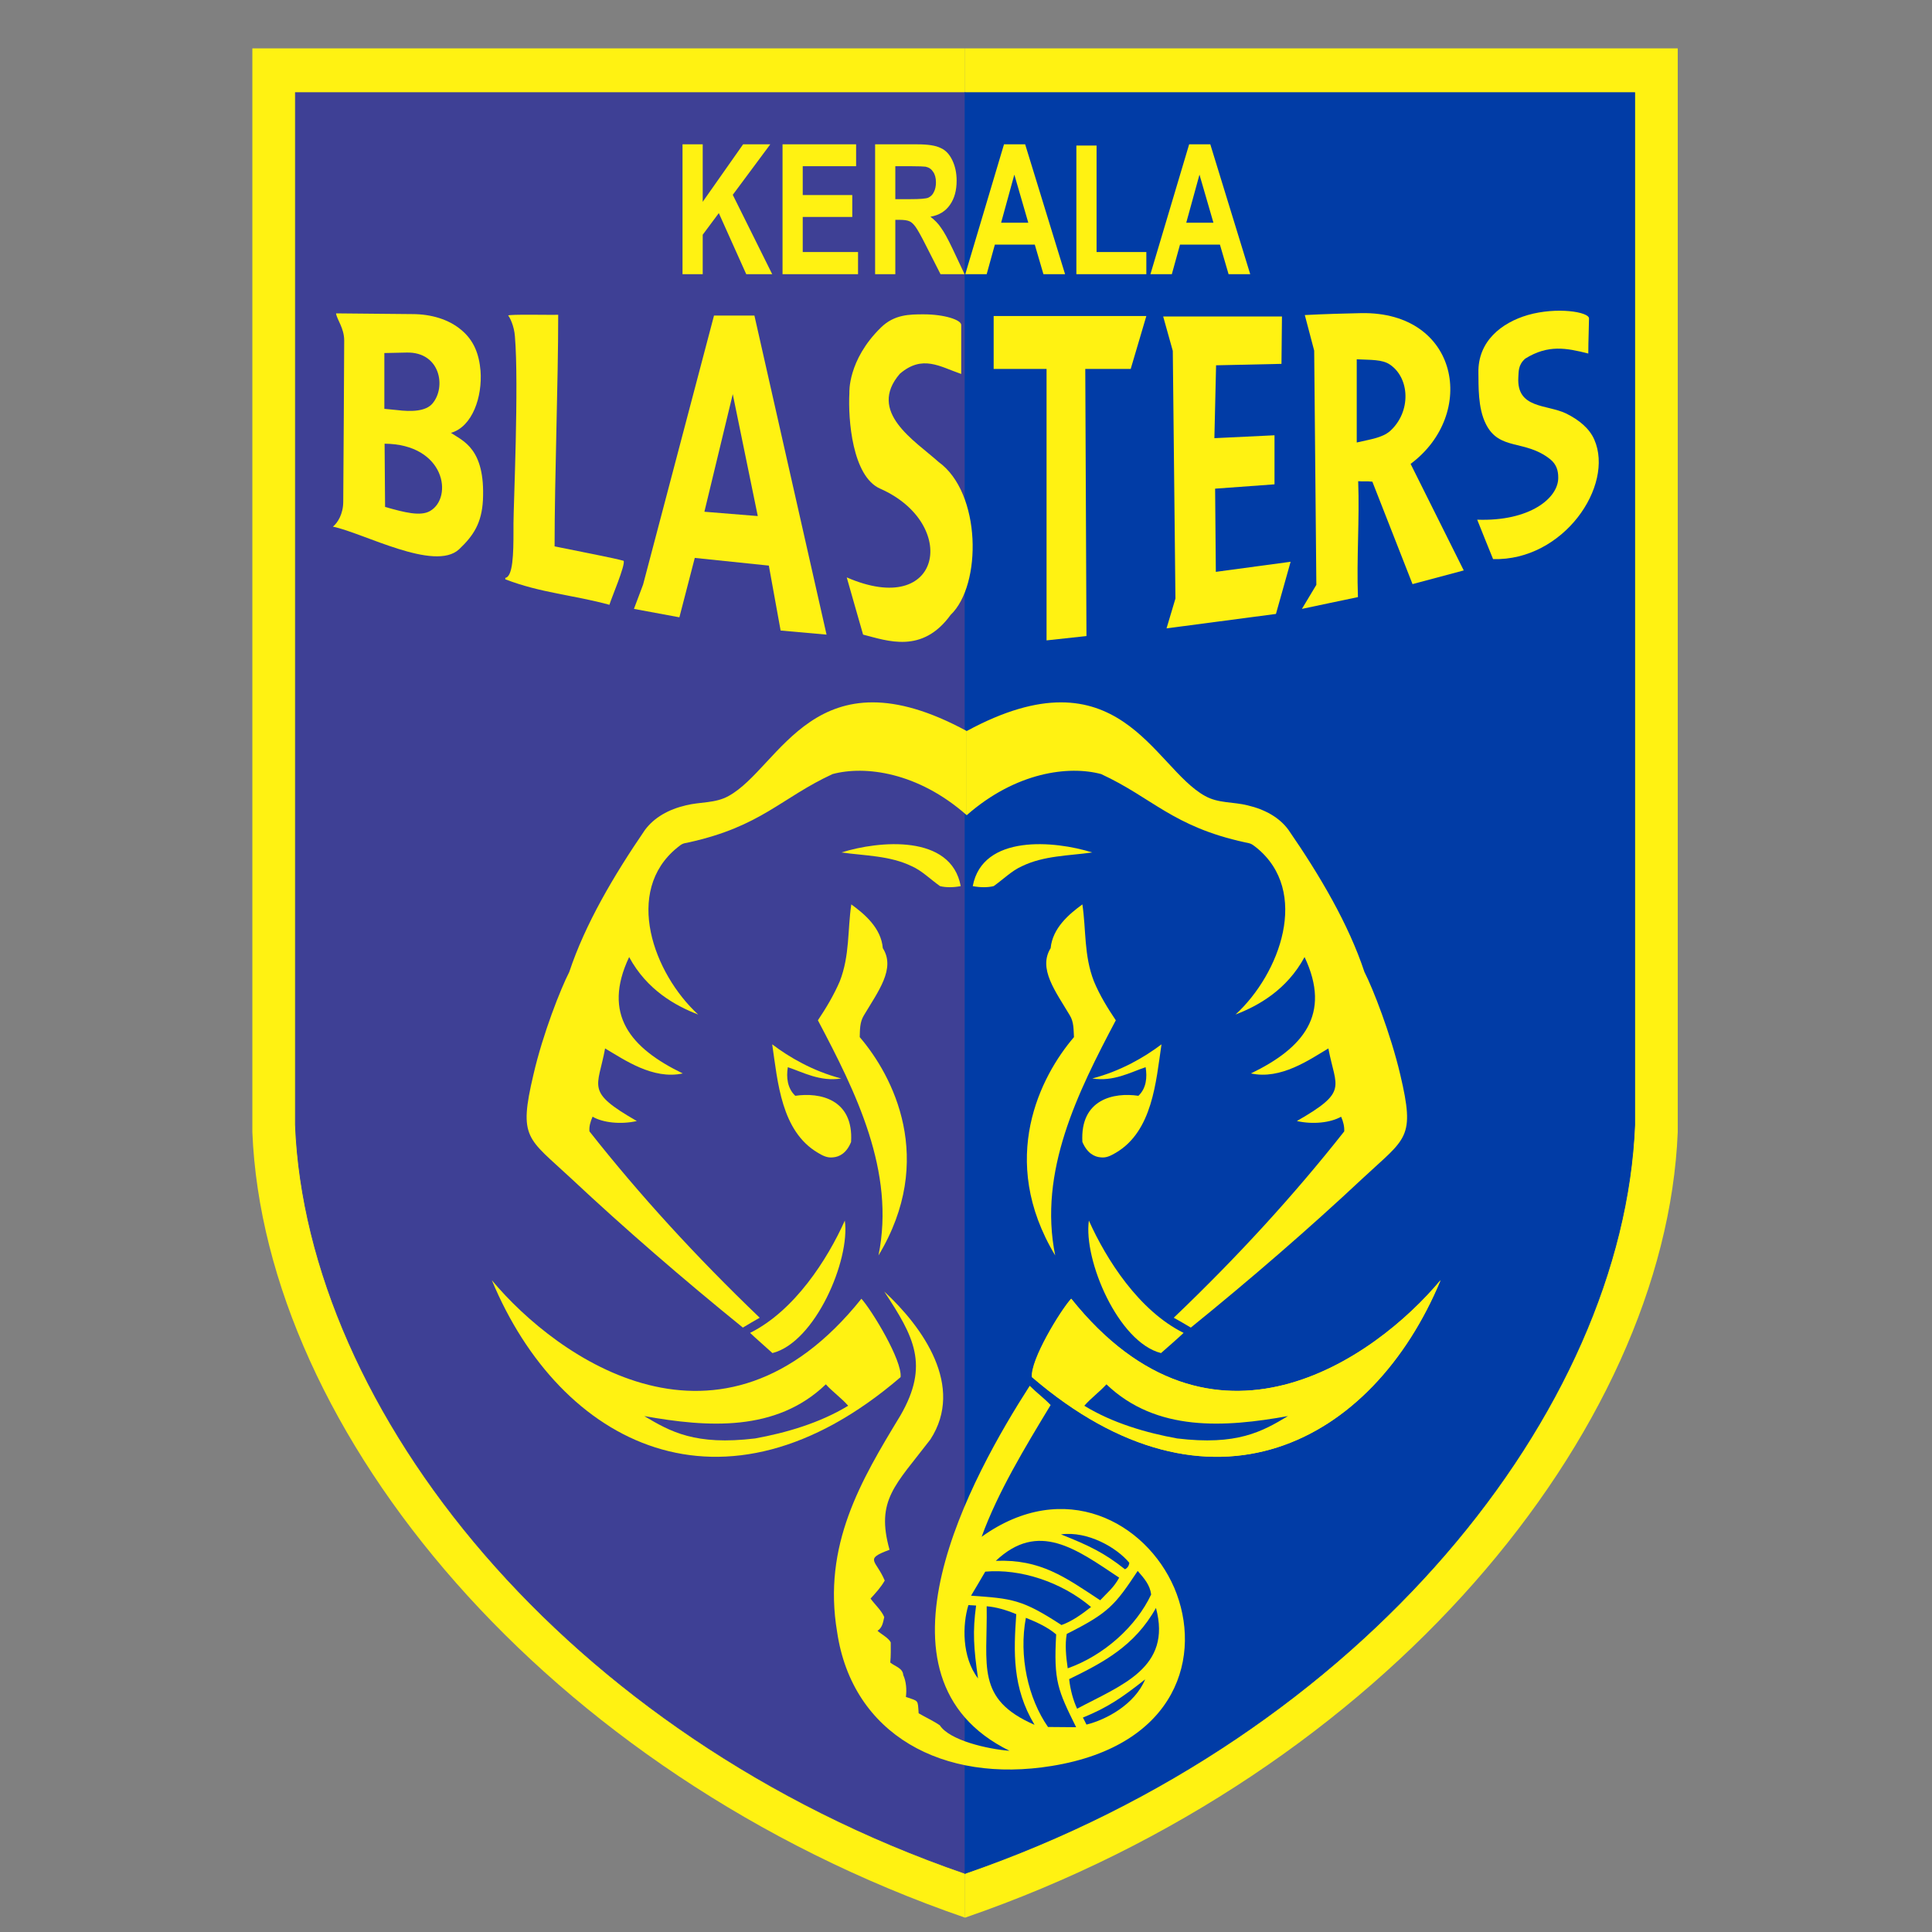 <svg width="200" height="200" viewBox="0 0 200 200" fill="none" xmlns="http://www.w3.org/2000/svg">
<rect x="0" y="0" width="200" height="200" fill="#808080" stroke="none"/>
<g clip-path="url(#clip0_4_301)">
<path fill-rule="evenodd" clip-rule="evenodd" d="M26.123 117.195V5.01H99.901C99.901 69.503 99.901 134.022 99.901 198.515C56.491 183.556 27.392 148.16 26.123 117.195Z" fill="#FFF212"/>
<path fill-rule="evenodd" clip-rule="evenodd" d="M173.679 117.195V5.01H99.901C99.901 69.503 99.901 134.022 99.901 198.515C143.312 183.556 172.41 148.16 173.679 117.195Z" fill="#FFF212"/>
<path fill-rule="evenodd" clip-rule="evenodd" d="M30.579 116.448V9.59H99.901C99.901 71.047 99.901 132.479 99.901 193.935C58.532 179.673 31.773 145.97 30.579 116.448Z" fill="#3E4095" stroke="#3E4095" stroke-width="0.075"/>
<path fill-rule="evenodd" clip-rule="evenodd" d="M169.224 116.448V9.59H99.901C99.901 71.047 99.901 132.479 99.901 193.935C141.246 179.673 168.029 145.97 169.224 116.448Z" fill="#013CA6" stroke="#013CA6" stroke-width="0.075"/>
<path d="M35.631 35.253C35.631 33.958 34.885 33.112 34.785 32.44L42.676 32.515C44.642 32.515 46.459 33.062 47.754 34.157C49.073 35.253 49.596 36.672 49.745 38.389C49.944 41.052 48.923 44.164 46.683 44.811C47.928 45.657 50.243 46.429 49.994 51.756C49.869 54.145 49.023 55.44 47.529 56.858C44.991 59.223 37.623 55.166 34.462 54.519C34.959 54.12 35.532 53.199 35.532 51.93C35.557 47.201 35.631 38.14 35.631 35.253ZM39.863 52.478C41.879 53.05 43.522 53.473 44.518 52.901C46.932 51.507 46.086 45.981 39.813 45.931L39.863 52.478ZM39.788 42.322L41.058 42.446C42.651 42.645 44.094 42.571 44.767 41.774C46.21 40.082 45.588 36.423 42.103 36.497L39.788 36.547V42.322Z" fill="#FFF212"/>
<path d="M53.155 54.195C53.155 52.403 53.727 39.833 53.304 34.83C53.23 33.734 52.757 32.813 52.607 32.664C52.607 32.515 57.113 32.614 57.785 32.589C57.785 39.683 57.411 49.366 57.411 56.56C61.294 57.356 63.361 57.73 64.555 58.053C64.779 58.452 63.261 61.986 63.087 62.608C59.353 61.588 55.993 61.389 52.309 59.97C52.309 59.92 52.309 59.87 52.309 59.821C53.105 59.696 53.155 57.282 53.155 55.017C53.155 54.743 53.155 54.469 53.155 54.195Z" fill="#FFF212"/>
<path d="M85.564 65.695L80.809 65.272L79.59 58.551L71.923 57.755L70.33 63.903L65.626 63.032L66.572 60.517L73.914 32.664H78.096L85.564 65.695ZM78.445 53.423L75.856 40.803L72.919 52.975L78.445 53.423Z" fill="#FFF212"/>
<path fill-rule="evenodd" clip-rule="evenodd" d="M99.503 38.713C99.503 36.945 99.503 34.531 99.503 33.635C99.503 33.112 97.76 32.54 95.62 32.54C94.176 32.54 92.583 32.54 91.189 33.909C87.729 37.294 87.928 40.679 87.928 40.679C87.779 43.392 88.227 49.316 91.114 50.586C99.304 54.195 97.561 64.077 87.654 59.771C88.227 61.762 88.775 63.728 89.347 65.695C91.886 66.342 95.47 67.711 98.408 63.654C101.668 60.542 101.594 51.009 97.163 47.823C94.699 45.608 89.745 42.645 93.156 38.688C95.495 36.696 97.263 37.941 99.503 38.713Z" fill="#FFF212"/>
<path fill-rule="evenodd" clip-rule="evenodd" d="M164.42 36.597C164.42 35.278 164.494 33.635 164.494 32.963C164.494 32.291 161.184 31.743 158.147 32.614C155.434 33.411 152.97 35.327 153.044 38.613C153.069 39.883 152.97 42.222 153.816 43.89C155.21 46.703 157.873 45.458 160.487 47.549C161.134 48.072 161.308 48.744 161.308 49.416C161.358 51.557 158.346 53.996 152.92 53.797C153.492 55.265 153.99 56.435 154.563 57.879C161.856 58.078 167.133 50.287 165.042 45.508C164.544 44.363 163.474 43.467 162.105 42.795C160.113 41.849 157.002 42.322 157.176 39.086C157.226 38.489 157.126 37.792 157.898 37.12C160.263 35.651 162.155 36.024 164.42 36.597Z" fill="#FFF212"/>
<path fill-rule="evenodd" clip-rule="evenodd" d="M112.347 38.19L112.471 65.844L108.339 66.292V38.19H102.863V32.714H118.669L117.051 38.19H112.347Z" fill="#FFF212"/>
<path fill-rule="evenodd" clip-rule="evenodd" d="M132.086 63.554L120.76 65.048L121.681 61.961L121.407 36.323L120.412 32.764H132.708L132.658 37.667L125.888 37.816L125.713 45.359L131.936 45.06V50.138L125.788 50.586L125.863 59.198L133.604 58.153L132.086 63.554Z" fill="#FFF212"/>
<path fill-rule="evenodd" clip-rule="evenodd" d="M135.073 32.614C135.396 33.834 135.72 35.078 136.044 36.298C136.118 44.363 136.193 52.453 136.268 60.542C135.77 61.364 135.272 62.21 134.774 63.032C136.691 62.633 138.632 62.21 140.574 61.812C140.424 57.755 140.748 53.847 140.599 49.814C141.246 49.864 141.42 49.789 142.067 49.864C143.461 53.399 144.83 56.933 146.224 60.468C147.991 59.995 149.759 59.522 151.526 59.049C149.684 55.365 147.867 51.706 146.025 48.022C152.945 42.87 151.053 32.241 140.922 32.415C139.379 32.44 136.94 32.515 135.073 32.614Z" fill="#FFF212"/>
<path fill-rule="evenodd" clip-rule="evenodd" d="M140.449 37.194C140.449 40.057 140.449 42.944 140.449 45.807C141.818 45.483 143.088 45.334 143.909 44.612C146.1 42.621 145.95 39.136 143.884 37.742C143.088 37.194 141.893 37.269 140.449 37.194Z" fill="#013CA6"/>
<path d="M70.654 28.383V14.941H72.745V20.89L76.926 14.941H79.739L75.856 20.169L79.938 28.383H77.25L74.412 22.06L72.745 24.3V28.383H70.654ZM81.008 28.383V14.941H88.625V17.206H83.099V20.193H88.227V22.459H83.099V26.093H88.824V28.383H81.008ZM90.592 28.383V14.941H94.973C96.068 14.941 96.864 15.066 97.362 15.315C97.885 15.539 98.283 15.962 98.582 16.584C98.88 17.206 99.03 17.903 99.03 18.7C99.03 19.721 98.806 20.542 98.333 21.214C97.885 21.861 97.213 22.284 96.317 22.434C96.765 22.782 97.138 23.155 97.412 23.579C97.711 23.977 98.109 24.699 98.607 25.744L99.851 28.383H97.362L95.869 25.445C95.346 24.4 94.973 23.753 94.773 23.479C94.574 23.205 94.375 23.006 94.151 22.907C93.927 22.807 93.579 22.757 93.106 22.757H92.683V28.383H90.592ZM92.683 20.617H94.226C95.222 20.617 95.844 20.567 96.093 20.467C96.342 20.343 96.541 20.169 96.665 19.895C96.815 19.621 96.889 19.272 96.889 18.874C96.889 18.426 96.79 18.053 96.591 17.779C96.416 17.505 96.167 17.331 95.819 17.256C95.645 17.231 95.147 17.206 94.3 17.206H92.683V20.617ZM110.256 28.383H108.016L107.12 25.321H102.988L102.141 28.383H99.926L103.933 14.941H106.124L110.256 28.383ZM106.448 23.056L105.004 18.078L103.635 23.056H106.448ZM111.426 28.383V15.066H113.517V26.093H118.669V28.383H111.426ZM129.422 28.383H127.182L126.286 25.321H122.154L121.308 28.383H119.092L123.1 14.941H125.29L129.422 28.383ZM125.614 23.056L124.17 18.078L122.801 23.056H125.614Z" fill="#FFF212"/>
<path fill-rule="evenodd" clip-rule="evenodd" d="M78.644 136.411C78.071 136.735 77.474 137.083 76.901 137.432C70.728 132.429 64.655 127.177 59.104 121.974C54.599 117.768 53.653 117.892 55.221 111.246C56.192 107.015 58.059 102.31 58.93 100.618C60.573 95.664 63.535 90.636 66.771 85.907C67.741 84.612 69.21 83.791 71.002 83.368C72.496 82.994 74.064 83.169 75.433 82.397C80.809 79.435 84.344 67.139 100.075 75.676C100.075 78.564 100.075 81.476 100.075 84.388C94.998 79.908 89.521 79.236 86.186 80.132C80.859 82.596 78.793 85.558 71.301 87.201C70.654 87.326 70.629 87.326 70.106 87.749C64.53 92.279 67.667 100.792 72.272 105.023C69.932 104.127 66.97 102.484 65.128 99.074C62.315 105.023 65.277 108.508 70.679 111.122C67.592 111.794 64.63 109.703 62.639 108.533C61.892 112.64 60.548 112.964 65.924 116.05C64.257 116.424 62.415 116.224 61.344 115.602C61.12 116.1 60.971 116.623 61.021 117.121C66.223 123.717 72.048 130.089 78.644 136.411Z" fill="#FFF212"/>
<path fill-rule="evenodd" clip-rule="evenodd" d="M87.455 126.355C85.663 130.363 82.253 135.69 77.648 137.98C78.221 138.527 79.366 139.523 79.963 140.07C84.394 138.95 88.028 130.437 87.455 126.355Z" fill="#FFF212"/>
<path fill-rule="evenodd" clip-rule="evenodd" d="M87.107 88.246C89.571 88.595 92.11 88.57 94.375 89.665C95.445 90.138 96.292 91.01 97.312 91.731C97.91 91.881 98.681 91.881 99.453 91.731C98.457 86.33 90.99 87.027 87.107 88.246Z" fill="#FFF212"/>
<path fill-rule="evenodd" clip-rule="evenodd" d="M87.082 111.644C84.892 111.993 83.124 110.997 81.556 110.475C81.382 111.52 81.506 112.665 82.328 113.437C84.842 113.063 88.376 113.76 88.103 118.216C87.63 119.386 86.883 119.759 86.236 119.809C85.638 119.883 85.165 119.635 84.668 119.336C80.859 117.096 80.511 111.968 79.938 108.11C81.681 109.429 84.12 110.873 87.082 111.644Z" fill="#FFF212"/>
<path fill-rule="evenodd" clip-rule="evenodd" d="M86.933 101.588C86.31 103.032 85.489 104.401 84.668 105.621C88.6 113.063 92.707 121.277 90.94 129.965C96.939 120.008 92.434 111.371 88.999 107.363C89.023 106.591 88.999 105.82 89.422 105.123C90.915 102.609 92.732 100.269 91.388 98.153C91.214 96.062 89.496 94.619 88.127 93.623C87.729 96.287 87.978 98.9 86.933 101.588Z" fill="#FFF212"/>
<path fill-rule="evenodd" clip-rule="evenodd" d="M91.537 133.698C95.545 137.407 99.876 143.505 96.317 149.006C92.683 153.761 90.641 155.279 92.085 160.432C89.397 161.427 90.691 161.477 91.587 163.618C91.214 164.29 90.641 164.912 90.119 165.485C90.592 166.132 91.264 166.729 91.537 167.401C91.413 167.924 91.363 168.472 90.841 168.82C91.289 169.218 91.961 169.542 92.21 170.015C92.21 170.712 92.234 171.384 92.16 172.106C92.683 172.529 93.454 172.678 93.504 173.4C93.803 174.047 93.877 174.894 93.778 175.665C95.122 176.138 94.997 175.914 95.097 177.358C95.819 177.781 96.64 178.154 97.287 178.602C98.308 180.17 102.241 181.067 104.506 181.241C88.999 173.624 100.648 152.715 106.597 143.456C107.393 144.252 107.991 144.65 108.762 145.447C106.124 149.803 103.286 154.483 101.619 159.087C110.206 152.939 118.619 157.569 121.557 164.364C124.519 171.309 121.93 180.693 108.887 182.809C97.636 184.651 88.227 179.573 86.659 168.944C85.14 159.959 89.123 153.263 93.205 146.542C96.242 141.29 94.599 138.353 91.537 133.698Z" fill="#FFF212"/>
<path fill-rule="evenodd" clip-rule="evenodd" d="M121.507 136.411C122.104 136.735 122.677 137.083 123.274 137.432C129.447 132.429 135.521 127.177 141.071 121.974C145.577 117.768 146.523 117.892 144.955 111.246C143.959 107.015 142.117 102.31 141.246 100.618C139.603 95.664 136.641 90.636 133.38 85.907C132.434 84.612 130.941 83.791 129.148 83.368C127.655 82.994 126.112 83.169 124.743 82.397C119.366 79.435 115.832 67.139 100.075 75.676C100.075 78.564 100.075 81.476 100.075 84.388C105.178 79.908 110.654 79.236 113.99 80.132C119.316 82.596 121.382 85.558 128.875 87.201C129.522 87.326 129.522 87.326 130.069 87.749C135.645 92.279 132.509 100.792 127.904 105.023C130.244 104.127 133.206 102.484 135.048 99.074C137.86 105.023 134.898 108.508 129.497 111.122C132.583 111.794 135.546 109.703 137.512 108.533C138.284 112.64 139.628 112.964 134.251 116.05C135.919 116.424 137.736 116.224 138.831 115.602C139.055 116.1 139.18 116.623 139.155 117.121C133.953 123.717 128.128 130.089 121.507 136.411Z" fill="#FFF212"/>
<path fill-rule="evenodd" clip-rule="evenodd" d="M112.72 126.355C114.512 130.363 117.898 135.69 122.527 137.98C121.955 138.527 120.81 139.523 120.188 140.07C115.757 138.95 112.148 130.437 112.72 126.355Z" fill="#FFF212"/>
<path fill-rule="evenodd" clip-rule="evenodd" d="M113.069 88.246C110.604 88.595 108.065 88.57 105.8 89.665C104.73 90.138 103.884 91.01 102.863 91.731C102.266 91.881 101.469 91.881 100.698 91.731C101.718 86.33 109.186 87.027 113.069 88.246Z" fill="#FFF212"/>
<path fill-rule="evenodd" clip-rule="evenodd" d="M113.069 111.644C115.284 111.993 117.026 110.997 118.595 110.475C118.769 111.52 118.669 112.665 117.848 113.437C115.334 113.063 111.799 113.76 112.048 118.216C112.546 119.386 113.293 119.759 113.94 119.809C114.537 119.883 114.985 119.635 115.508 119.336C119.316 117.096 119.665 111.968 120.237 108.11C118.495 109.429 116.031 110.873 113.069 111.644Z" fill="#FFF212"/>
<path fill-rule="evenodd" clip-rule="evenodd" d="M113.243 101.588C113.84 103.032 114.687 104.401 115.508 105.621C111.575 113.063 107.468 121.277 109.235 129.965C103.237 120.008 107.742 111.371 111.177 107.363C111.127 106.591 111.177 105.82 110.754 105.123C109.26 102.609 107.443 100.269 108.762 98.153C108.962 96.062 110.679 94.619 112.048 93.623C112.446 96.287 112.197 98.9 113.243 101.588Z" fill="#FFF212"/>
<path fill-rule="evenodd" clip-rule="evenodd" d="M50.915 132.528C57.71 140.668 74.611 152.641 89.173 134.445C90.268 135.665 93.404 140.817 93.23 142.56C74.86 158.341 57.984 149.529 50.915 132.528Z" fill="#FFF212"/>
<path fill-rule="evenodd" clip-rule="evenodd" d="M78.171 148.907C71.973 149.654 69.409 148.21 66.696 146.592C73.243 147.762 80.337 148.26 85.489 143.306C86.186 144.078 87.107 144.725 87.804 145.522C84.867 147.314 81.332 148.334 78.171 148.907Z" fill="#3E4095"/>
<path fill-rule="evenodd" clip-rule="evenodd" d="M149.136 132.528C142.366 140.668 125.464 152.641 110.903 134.445C109.808 135.665 106.671 140.817 106.846 142.56C125.216 158.341 142.067 149.529 149.136 132.528Z" fill="#FFF212"/>
<path fill-rule="evenodd" clip-rule="evenodd" d="M149.111 132.528C142.316 140.668 125.415 152.641 110.878 134.445C109.758 135.665 106.622 140.817 106.821 142.56C125.191 158.341 142.042 149.529 149.111 132.528Z" fill="#FFF212"/>
<path fill-rule="evenodd" clip-rule="evenodd" d="M121.855 148.907C128.053 149.654 130.642 148.21 133.33 146.592C126.809 147.762 119.715 148.26 114.537 143.306C113.84 144.078 112.944 144.725 112.247 145.522C115.159 147.314 118.694 148.334 121.855 148.907Z" fill="#013CA6"/>
<path fill-rule="evenodd" clip-rule="evenodd" d="M105.203 167.102C104.158 166.654 103.087 166.356 102.141 166.281C102.241 172.429 100.971 175.889 107.095 178.553C104.78 174.694 104.929 171.01 105.203 167.102Z" fill="#013CA6"/>
<path fill-rule="evenodd" clip-rule="evenodd" d="M110.679 173.823C110.804 174.968 111.102 176.014 111.5 176.885C116.081 174.445 121.333 172.653 119.665 166.455C117.45 170.413 114.189 172.106 110.679 173.823Z" fill="#013CA6"/>
<path fill-rule="evenodd" clip-rule="evenodd" d="M101.992 162.697C101.494 163.543 101.021 164.364 100.523 165.186C104.78 165.485 105.8 165.559 109.883 168.223C110.953 167.849 111.998 167.102 112.944 166.356C109.858 163.742 105.601 162.373 101.992 162.697Z" fill="#013CA6"/>
<path fill-rule="evenodd" clip-rule="evenodd" d="M119.167 165.061C119.043 164.066 118.445 163.394 117.773 162.622C115.408 166.182 114.786 166.953 110.43 169.144C110.231 170.264 110.355 171.508 110.53 172.703C114.313 171.359 117.624 168.347 119.167 165.061Z" fill="#013CA6"/>
<path fill-rule="evenodd" clip-rule="evenodd" d="M108.489 178.777C109.459 178.777 110.43 178.801 111.401 178.801C109.509 174.968 109.061 174.047 109.335 169.193C108.464 168.447 107.319 167.924 106.199 167.476C105.452 171.434 106.423 175.814 108.489 178.777Z" fill="#013CA6"/>
<path fill-rule="evenodd" clip-rule="evenodd" d="M103.087 161.577C107.717 161.402 110.231 163.244 113.89 165.659C114.612 164.887 115.309 164.34 115.857 163.319C111.376 160.332 107.493 157.42 103.087 161.577Z" fill="#013CA6"/>
<path fill-rule="evenodd" clip-rule="evenodd" d="M112.471 178.528C112.347 178.304 112.222 178.005 112.098 177.806C114.637 176.76 116.056 175.814 118.545 173.848C117.474 176.437 114.512 178.03 112.471 178.528Z" fill="#013CA6"/>
<path fill-rule="evenodd" clip-rule="evenodd" d="M100.25 166.157C100.498 166.157 100.797 166.206 101.046 166.206C100.673 168.92 100.797 170.612 101.245 173.748C99.553 171.533 99.627 168.173 100.25 166.157Z" fill="#013CA6"/>
<path fill-rule="evenodd" clip-rule="evenodd" d="M116.902 161.776C116.877 162.124 116.678 162.348 116.454 162.448C114.313 160.755 112.77 160.008 109.833 158.839C112.596 158.465 115.608 160.208 116.902 161.776Z" fill="#013CA6"/>
</g>
<defs>
<clipPath id="clip0_4_301">
<rect width="200" height="200" fill="white"/>
</clipPath>
</defs>
</svg>
